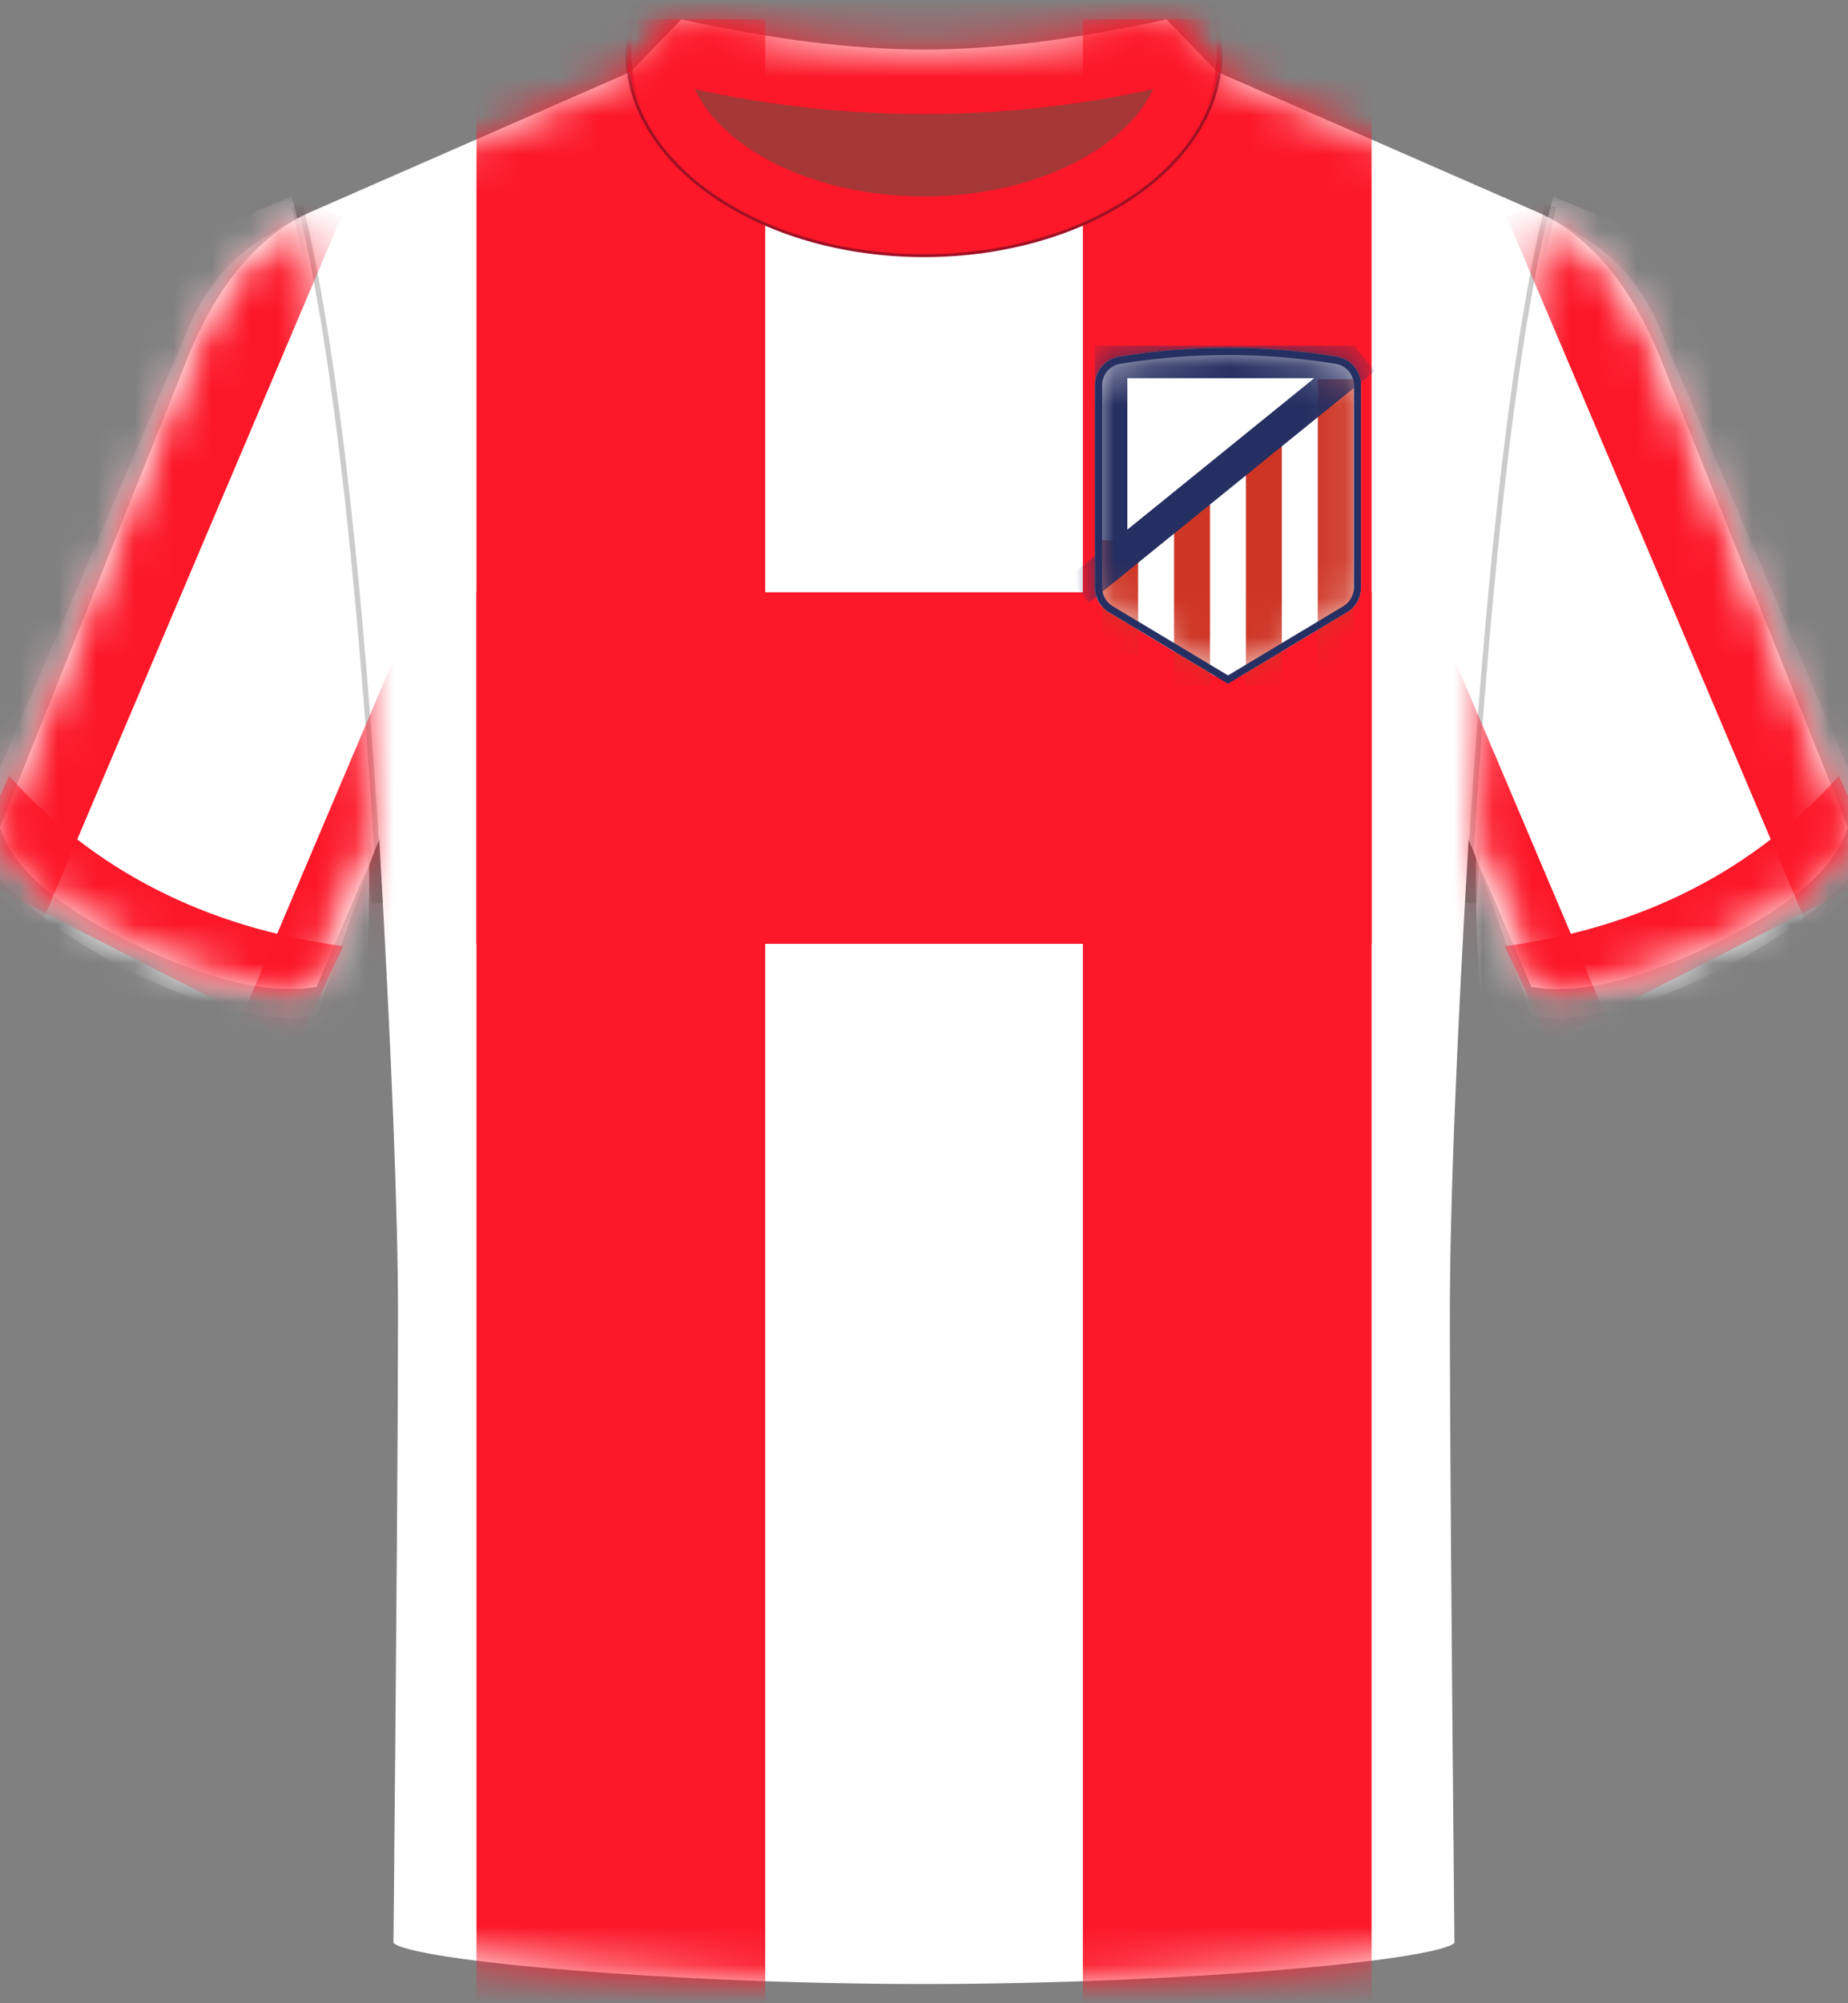 <svg height="52" viewBox="0 0 48 52" width="48" xmlns="http://www.w3.org/2000/svg" xmlns:xlink="http://www.w3.org/1999/xlink"><rect x="0" y="0" width="48" height="52" fill="#808080" stroke="none"/><defs><path id="a" d="m10.22 49.935c.079-8.326.118-13.766.118-16.319 0-2.554-.162-6.662-.485-12.324l-1.63 3.825c-1.213.21-2.806-.165-4.778-1.125-1.919-.934-3.059-1.913-3.418-2.937l-.028-.085 4.725-11.808c.808-2.154 1.935-3.546 3.381-4.176l8.277-3.621 1.317-1.363c2.353.522 4.453.783 6.3.784 1.837.001 3.937-.26 6.298-.784l1.315 1.363 8.162 3.572c1.502.605 2.669 2.013 3.499 4.225l4.725 11.808c-.325 1.056-1.473 2.063-3.446 3.023-1.973.96-3.565 1.334-4.778 1.125l-1.63-3.825c-.323 5.466-.485 9.574-.485 12.324s.04 8.19.119 16.319c-.535.464-7.158 1.065-13.78 1.065-6.623 0-13.245-.601-13.78-1.065z"/><path id="b" d="m4.998 3.279 5.475 12.783c-.325 1.056-2.223 2.588-4.196 3.548-1.973.96-3.565 1.334-4.778 1.125l-1.499-4.269.101-1.522.105-1.463.073-.943.113-1.366.078-.878.08-.852.081-.826.126-1.191.13-1.132.089-.722.091-.697.093-.671.095-.645.097-.619.099-.593.101-.567.103-.541c.017-.088.035-.175.052-.261l.106-.502.108-.476c1.3.686 2.325 1.279 3.075 3.279z"/><path id="c" d="m4.998 3.279 5.475 12.783c-.325 1.056-2.223 2.588-4.196 3.548-1.973.96-3.565 1.334-4.778 1.125l-1.499-4.269.101-1.522.105-1.463.073-.943.113-1.366.078-.878.08-.852.081-.826.126-1.191.13-1.132.089-.722.091-.697.093-.671.095-.645.097-.619.099-.593.101-.567.103-.541c.017-.088.035-.175.052-.261l.106-.502.108-.476c1.3.686 2.325 1.279 3.075 3.279z"/><path id="d" d="m.631.231c.942-.154 1.884-.231 2.825-.231.942 0 1.884.077 2.825.231.364.058.631.371.631.74v5.255c0 .263-.138.508-.364.643l-2.707 1.624c-.237.142-.534.142-.772 0l-2.707-1.624c-.226-.136-.364-.38-.364-.643v-5.255c0-.368.268-.682.631-.74z"/><mask id="e" fill="#fff"><use fill="#fff" fill-rule="evenodd" xlink:href="#a"/></mask><mask id="f" fill="#fff"><use fill="#fff" fill-rule="evenodd" xlink:href="#b"/></mask><mask id="g" fill="#fff"><use fill="#fff" fill-rule="evenodd" xlink:href="#c"/></mask><mask id="h" fill="#fff"><use fill="#fff" fill-rule="evenodd" xlink:href="#d"/></mask></defs><g fill="none" fill-rule="evenodd" transform="translate(0 .5)"><use fill="#fff" xlink:href="#a"/><g fill="#fc1829" mask="url(#e)"><g transform="translate(12.376)"><path d="m0 0h7.5v51.561h-7.5z"/><path d="m15.75 0h7.5v51.561h-7.5z"/><path d="m0 14.874h23.25v9.126h-23.25z"/></g></g><g mask="url(#e)"><g transform="translate(-1.874 4.599)"><path d="m9.446 0c1.342 4.964 2.013 10.902 2.013 17.815 0 10.369-4.357 8.458-4.357 8.458s-7.102-6.114-7.102-6.785c0-.671.322-7.931.864-8.306.362-.25 2.441-3.649 6.238-10.197z" fill="#fff" fill-rule="evenodd"/><path d="m49.657 0c1.342 4.964 2.013 10.902 2.013 17.815 0 10.369-4.357 8.458-4.357 8.458s-7.102-6.114-7.102-6.785c0-.671.322-7.931.864-8.306.362-.25 2.441-3.649 6.238-10.197z" fill="#fff" fill-rule="evenodd" transform="matrix(-1 0 0 1 91.88 0)"/><g fill="#000" fill-opacity=".2" fill-rule="nonzero"><path d="m9.738.206.055.226.108.472.106.498.104.523.102.549.1.575.098.601.144.949.14 1.007.091.704.089.73.129 1.143.125 1.201.081.833.079.859.114 1.336.11 1.394.071.962.103 1.491.098 1.549.032.529-.299.018-.095-1.534-.099-1.478-.103-1.422-.107-1.367-.111-1.311-.116-1.255-.079-.806-.081-.781-.083-.756-.128-1.088-.088-.695-.09-.67-.092-.645-.093-.62-.095-.595-.097-.571-.099-.546-.101-.521-.103-.496-.105-.472c-.018-.077-.035-.152-.053-.226l-.053-.22z"/><path d="m39.93.278.291-.072.109.459.107.485c.018.083.035.167.053.252l.104.523.102.549c.017.094.034.188.05.284l.099.588.097.614.095.639.094.665.092.691.134 1.085.087.755.085.781.083.807.12 1.259.078.871.113 1.355.073.936.106 1.452.134 2.027.064 1.052-.299.018-.063-1.029-.097-1.497-.136-1.909-.107-1.367-.111-1.311-.116-1.255-.079-.806-.123-1.163-.084-.744-.13-1.07-.089-.682-.091-.657-.092-.633-.094-.608-.096-.583-.098-.558-.1-.534-.102-.509-.104-.484-.105-.459z" transform="matrix(-1 0 0 1 82.231 0)"/></g></g></g><g mask="url(#e)"><g transform="translate(38.277 5.131)"><use fill="#fff" xlink:href="#b"/><g fill="#fc1829" mask="url(#f)"><path d="m12.714-.094h3.75v20.791h-3.75z" transform="matrix(.921 -.391 .391 .921 -10.817 5.054)"/><path d="m3.913 3.445h3.75v20.791h-3.75z" transform="matrix(.921 -.391 .391 .921 -12.9 1.896)"/></g></g><g transform="matrix(-1 0 0 1 9.723 5.131)"><use fill="#fff" xlink:href="#c"/><g fill="#fc1829" mask="url(#g)"><path d="m12.714-.094h3.75v20.791h-3.75z" transform="matrix(.921 -.391 .391 .921 -10.817 5.054)"/><path d="m3.913 3.445h3.75v20.791h-3.75z" transform="matrix(.921 -.391 .391 .921 -12.9 1.896)"/></g></g></g><g fill="#fc1829" mask="url(#e)"><path d="m40.199 2.083c1.702.594 3.364.89 4.986.89s3.204-.297 4.747-.89l-.104 2.746h-9.733z" transform="matrix(.891 -.454 .454 .891 2.327 40.456)"/><path d="m.192 2.083c1.702.594 3.364.89 4.986.89s3.204-.297 4.747-.89l-.104 2.746h-9.733z" transform="matrix(-.891 -.454 -.454 .891 10.026 22.293)"/></g><g fill="#9e1023" fill-rule="nonzero" mask="url(#e)"><path d="m7.753 0c-4.277 0-7.753 2.377-7.753 5.325s3.476 5.325 7.753 5.325c4.277 0 7.753-2.377 7.753-5.325s-3.476-5.325-7.753-5.325zm0 .15c4.204 0 7.603 2.324 7.603 5.175s-3.399 5.175-7.603 5.175c-4.204 0-7.603-2.324-7.603-5.175s3.399-5.175 7.603-5.175z" transform="translate(16.247 -4.476)"/></g><g mask="url(#e)"><g transform="translate(16.297 -4.401)"><g fill-rule="evenodd"><path d="m.953 5.901h13.5c-.975 2.723-3.225 4.085-6.75 4.085-3.525 0-5.775-1.362-6.75-4.085z" fill="#a63737"/><path d="m0 4.282h15.406v1.5c-2.568.72-5.135 1.08-7.703 1.08-2.568 0-5.135-.36-7.703-1.08z" fill="#fc1829"/><path d="m0 3.32h15.406v1.5c-2.568.72-5.135 1.08-7.703 1.08-2.568 0-5.135-.36-7.703-1.08z" fill="#fc1829"/></g><path d="m7.703 0c4.24 0 7.678 2.351 7.678 5.25s-3.437 5.25-7.678 5.25c-4.24 0-7.678-2.351-7.678-5.25s3.437-5.25 7.678-5.25zm0 1.5c-3.506 0-6.178 1.827-6.178 3.75s2.671 3.75 6.178 3.75c3.506 0 6.178-1.827 6.178-3.75s-2.671-3.75-6.178-3.75z" fill="#fc1829" fill-rule="nonzero"/></g></g><g mask="url(#e)"><g transform="translate(28.438 8.527)"><g fill="none" fill-rule="evenodd"><use fill="#fff" xlink:href="#d"/><path d="m2.057 3.879h.933v4.895h-.933zm-1.867 1.119h.933v2.97h-.933zm3.733-2.466h.933v6.242h-.933zm1.867-1.716h.933v7.958h-.933z" fill="#ce3524" mask="url(#h)"/><path d="m6.772-.053-0.0.041.499.615-7.427 6.014-.531-.656.687-.556.001-5.458zm-1.075.844h-4.853v3.93z" fill="#262f61" mask="url(#h)"/></g><path d="m3.457 0c.942 0 1.885.077 2.827.231.363.059.629.373.629.74v5.253c0 .264-.138.508-.364.643l-3.092 1.855-3.092-1.855c-.226-.136-.364-.38-.364-.643v-5.253c0-.368.266-.681.629-.74.942-.154 1.885-.231 2.827-.231zm0 .188c-.932 0-1.865.076-2.797.229-.265.043-.461.267-.471.533l-0.0.022v5.253c0 .19.096.366.253.47l.02.013 2.996 1.797 2.996-1.797c.163-.098.265-.27.273-.459l0-.024v-5.253c0-.276-.2-.511-.472-.555-.933-.153-1.865-.229-2.797-.229z" fill="#262f61" fill-rule="nonzero"/></g></g></g></svg>